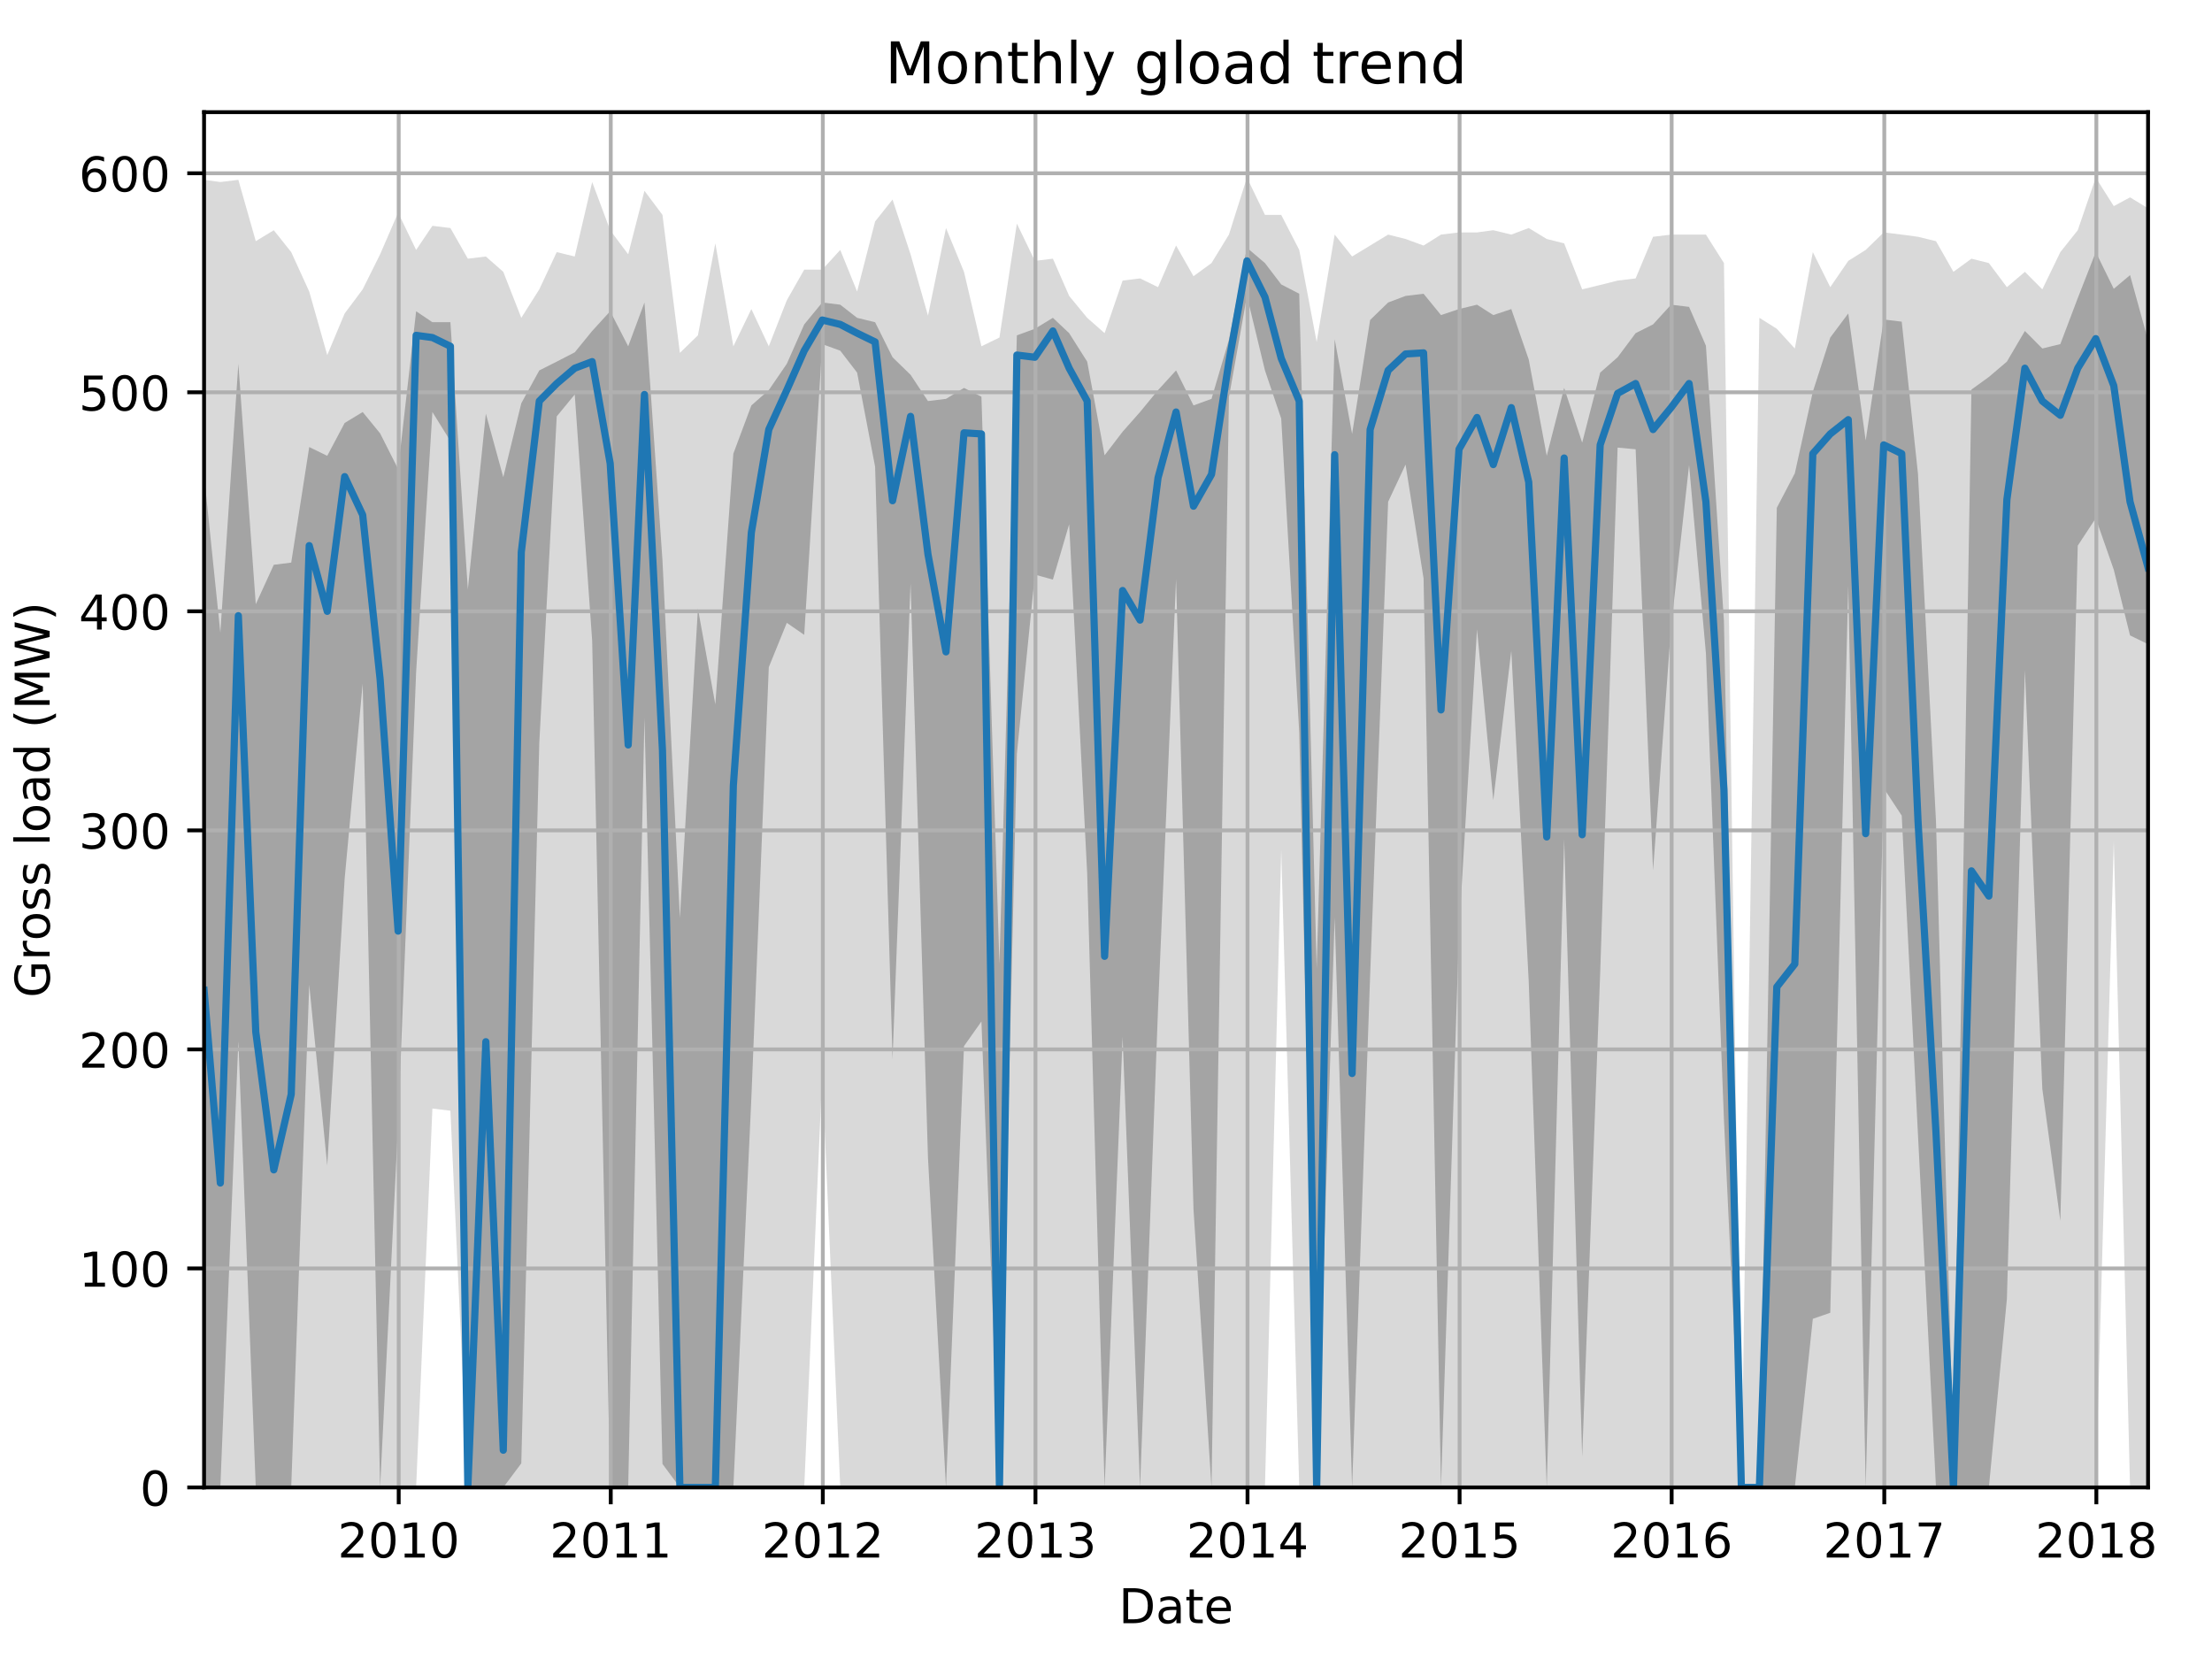 <?xml version="1.0" encoding="utf-8" standalone="no"?>
<!DOCTYPE svg PUBLIC "-//W3C//DTD SVG 1.1//EN"
  "http://www.w3.org/Graphics/SVG/1.1/DTD/svg11.dtd">
<!-- Created with matplotlib (http://matplotlib.org/) -->
<svg height="345.6pt" version="1.1" viewBox="0 0 460.8 345.6" width="460.8pt" xmlns="http://www.w3.org/2000/svg" xmlns:xlink="http://www.w3.org/1999/xlink">
 <defs>
  <style type="text/css">
*{stroke-linecap:butt;stroke-linejoin:round;}
  </style>
 </defs>
 <g id="figure_1">
  <g id="patch_1">
   <path d="M 0 345.6 
L 460.8 345.6 
L 460.8 0 
L 0 0 
z
" style="fill:none;"/>
  </g>
  <g id="axes_1">
   <g id="patch_2">
    <path d="M 42.511 309.863 
L 447.48 309.863 
L 447.48 23.365 
L 42.511 23.365 
z
" style="fill:none;"/>
   </g>
   <g id="PolyCollection_1">
    <path clip-path="url(#pd4bd663522)" d="M 42.511 37.464 
L 42.511 309.863 
L 45.9 309.863 
L 49.652 309.863 
L 53.283 309.863 
L 57.035 309.863 
L 60.666 309.863 
L 64.418 309.863 
L 68.17 309.863 
L 71.801 309.863 
L 75.553 309.863 
L 79.184 309.863 
L 82.936 309.863 
L 86.687 309.863 
L 90.076 230.927 
L 93.828 231.383 
L 97.459 309.863 
L 101.211 309.863 
L 104.842 309.863 
L 108.594 309.863 
L 112.346 309.863 
L 115.977 309.863 
L 119.729 309.863 
L 123.36 309.863 
L 127.112 309.863 
L 130.864 309.863 
L 134.253 309.863 
L 138.004 309.863 
L 141.635 309.863 
L 145.387 309.863 
L 149.018 309.863 
L 152.77 309.863 
L 156.522 309.863 
L 160.153 309.863 
L 163.905 309.863 
L 167.536 309.863 
L 171.288 223.627 
L 175.04 309.863 
L 178.55 309.863 
L 182.302 309.863 
L 185.933 309.863 
L 189.685 309.863 
L 193.316 309.863 
L 197.067 309.863 
L 200.819 309.863 
L 204.45 309.863 
L 208.202 309.863 
L 211.833 309.863 
L 215.585 309.863 
L 219.337 309.863 
L 222.726 309.863 
L 226.478 309.863 
L 230.109 309.863 
L 233.861 309.863 
L 237.492 309.863 
L 241.244 309.863 
L 244.996 309.863 
L 248.627 309.863 
L 252.378 309.863 
L 256.009 309.863 
L 259.761 309.863 
L 263.513 309.863 
L 266.902 177.086 
L 270.654 309.863 
L 274.285 309.863 
L 278.037 309.863 
L 281.668 309.863 
L 285.42 309.863 
L 289.172 309.863 
L 292.803 309.863 
L 296.555 309.863 
L 300.186 309.863 
L 303.938 309.863 
L 307.69 309.863 
L 311.078 309.863 
L 314.83 309.863 
L 318.461 309.863 
L 322.213 309.863 
L 325.844 309.863 
L 329.596 309.863 
L 333.348 309.863 
L 336.979 309.863 
L 340.731 309.863 
L 344.362 309.863 
L 348.114 309.863 
L 351.866 309.863 
L 355.376 309.863 
L 359.128 309.863 
L 362.759 309.863 
L 366.51 309.863 
L 370.141 309.863 
L 373.893 309.863 
L 377.645 309.863 
L 381.276 309.863 
L 385.028 309.863 
L 388.659 309.863 
L 392.411 309.863 
L 396.163 309.863 
L 399.552 309.863 
L 403.304 309.863 
L 406.935 309.863 
L 410.687 309.863 
L 414.318 309.863 
L 418.07 309.863 
L 421.821 309.863 
L 425.452 309.863 
L 429.204 309.863 
L 432.835 309.863 
L 436.587 309.863 
L 440.339 175.261 
L 443.728 309.863 
L 447.48 309.863 
L 447.48 43.396 
L 447.48 43.396 
L 443.728 41.114 
L 440.339 42.939 
L 436.587 37.008 
L 432.835 47.959 
L 429.204 52.521 
L 425.452 60.278 
L 421.821 56.628 
L 418.07 59.822 
L 414.318 54.803 
L 410.687 53.89 
L 406.935 56.628 
L 403.304 50.24 
L 399.552 49.327 
L 396.163 48.871 
L 392.411 48.415 
L 388.659 52.065 
L 385.028 54.346 
L 381.276 59.822 
L 377.645 52.521 
L 373.893 72.598 
L 370.141 68.491 
L 366.51 66.21 
L 362.759 309.863 
L 359.128 54.803 
L 355.376 48.871 
L 351.866 48.871 
L 348.114 48.871 
L 344.362 49.327 
L 340.731 57.997 
L 336.979 58.453 
L 333.348 59.366 
L 329.596 60.278 
L 325.844 50.696 
L 322.213 49.784 
L 318.461 47.502 
L 314.83 48.871 
L 311.078 47.959 
L 307.69 48.415 
L 303.938 48.415 
L 300.186 48.871 
L 296.555 51.153 
L 292.803 49.784 
L 289.172 48.871 
L 285.42 51.153 
L 281.668 53.434 
L 278.037 48.871 
L 274.285 71.229 
L 270.654 52.065 
L 266.902 44.765 
L 263.513 44.765 
L 259.761 37.008 
L 256.009 48.871 
L 252.378 54.803 
L 248.627 57.54 
L 244.996 51.153 
L 241.244 59.822 
L 237.492 57.997 
L 233.861 58.453 
L 230.109 69.404 
L 226.478 66.21 
L 222.726 61.647 
L 219.337 53.89 
L 215.585 54.346 
L 211.833 46.59 
L 208.202 70.316 
L 204.45 72.141 
L 200.819 56.628 
L 197.067 47.502 
L 193.316 65.753 
L 189.685 52.978 
L 185.933 41.571 
L 182.302 46.133 
L 178.55 60.734 
L 175.04 52.065 
L 171.288 56.172 
L 167.536 56.172 
L 163.905 62.56 
L 160.153 72.141 
L 156.522 64.385 
L 152.77 72.141 
L 149.018 50.696 
L 145.387 69.86 
L 141.635 73.51 
L 138.004 44.765 
L 134.253 39.746 
L 130.864 52.978 
L 127.112 47.959 
L 123.36 37.92 
L 119.729 53.434 
L 115.977 52.521 
L 112.346 60.278 
L 108.594 66.21 
L 104.842 56.628 
L 101.211 53.434 
L 97.459 53.89 
L 93.828 47.502 
L 90.076 47.046 
L 86.687 52.065 
L 82.936 44.308 
L 79.184 52.978 
L 75.553 60.278 
L 71.801 65.297 
L 68.17 73.967 
L 64.418 60.734 
L 60.666 52.521 
L 57.035 47.959 
L 53.283 50.24 
L 49.652 37.464 
L 45.9 37.92 
L 42.511 37.464 
z
" style="fill:#808080;fill-opacity:0.3;"/>
   </g>
   <g id="PolyCollection_2">
    <path clip-path="url(#pd4bd663522)" d="M 42.511 98.948 
L 42.511 309.863 
L 45.9 309.863 
L 49.652 216.896 
L 53.283 309.863 
L 57.035 309.863 
L 60.666 309.863 
L 64.418 205.147 
L 68.17 242.79 
L 71.801 183.018 
L 75.553 142.409 
L 79.184 309.863 
L 82.936 234.121 
L 86.687 140.013 
L 90.076 85.83 
L 93.828 91.876 
L 97.459 309.863 
L 101.211 309.863 
L 104.842 309.863 
L 108.594 304.844 
L 112.346 154.728 
L 115.977 86.742 
L 119.729 82.18 
L 123.36 133.511 
L 127.112 309.863 
L 130.864 309.863 
L 134.253 149.481 
L 138.004 304.958 
L 141.635 309.863 
L 145.387 309.863 
L 149.018 309.863 
L 152.77 309.863 
L 156.522 228.76 
L 160.153 138.986 
L 163.905 129.747 
L 167.536 132.256 
L 171.288 71.685 
L 175.04 73.054 
L 178.55 77.617 
L 182.302 97.237 
L 185.933 220.661 
L 189.685 121.534 
L 193.316 241.193 
L 197.067 309.863 
L 200.819 217.923 
L 204.45 212.79 
L 208.202 309.863 
L 211.833 157.01 
L 215.585 119.709 
L 219.337 120.735 
L 222.726 109.214 
L 226.478 181.877 
L 230.109 309.863 
L 233.861 215.984 
L 237.492 309.863 
L 241.244 210.052 
L 244.996 120.621 
L 248.627 251.916 
L 252.378 309.863 
L 256.009 82.75 
L 259.761 61.647 
L 263.513 77.161 
L 266.902 87.199 
L 270.654 152.561 
L 274.285 309.863 
L 278.037 191.117 
L 281.668 309.863 
L 285.42 203.322 
L 289.172 104.537 
L 292.803 96.781 
L 296.555 120.507 
L 300.186 309.863 
L 303.938 193.968 
L 307.69 131.116 
L 311.078 166.706 
L 314.83 135.564 
L 318.461 204.463 
L 322.213 309.863 
L 325.844 174.805 
L 329.596 303.476 
L 333.348 202.638 
L 336.979 93.244 
L 340.731 93.587 
L 344.362 181.307 
L 348.114 130.659 
L 351.866 96.895 
L 355.376 136.135 
L 359.128 233.208 
L 362.759 309.863 
L 366.51 309.863 
L 370.141 309.863 
L 373.893 309.863 
L 377.645 274.73 
L 381.276 273.475 
L 385.028 121.99 
L 388.659 309.863 
L 392.411 164.196 
L 396.163 169.899 
L 399.552 236.402 
L 403.304 309.863 
L 406.935 309.863 
L 410.687 309.863 
L 414.318 309.863 
L 418.07 270.623 
L 421.821 139.557 
L 425.452 226.82 
L 429.204 254.311 
L 432.835 113.663 
L 436.587 107.959 
L 440.339 118.682 
L 443.728 132.37 
L 447.48 134.196 
L 447.48 70.887 
L 447.48 70.887 
L 443.728 57.312 
L 440.339 60.164 
L 436.587 52.521 
L 432.835 62.103 
L 429.204 71.685 
L 425.452 72.598 
L 421.821 68.947 
L 418.07 75.335 
L 414.318 78.529 
L 410.687 81.153 
L 406.935 302.677 
L 403.304 171.154 
L 399.552 98.72 
L 396.163 67.008 
L 392.411 66.552 
L 388.659 91.761 
L 385.028 65.297 
L 381.276 70.316 
L 377.645 81.609 
L 373.893 98.606 
L 370.141 105.792 
L 366.51 309.863 
L 362.759 309.863 
L 359.128 129.405 
L 355.376 72.027 
L 351.866 63.928 
L 348.114 63.472 
L 344.362 67.579 
L 340.731 69.404 
L 336.979 74.423 
L 333.348 77.617 
L 329.596 92.218 
L 325.844 80.811 
L 322.213 94.955 
L 318.461 74.879 
L 314.83 64.385 
L 311.078 65.639 
L 307.69 63.472 
L 303.938 64.385 
L 300.186 65.639 
L 296.555 61.191 
L 292.803 61.647 
L 289.172 63.016 
L 285.42 66.666 
L 281.668 90.393 
L 278.037 70.659 
L 274.285 201.725 
L 270.654 61.191 
L 266.902 59.252 
L 263.513 54.803 
L 259.761 51.609 
L 256.009 70.773 
L 252.378 83.092 
L 248.627 84.461 
L 244.996 77.161 
L 241.244 81.267 
L 237.492 85.83 
L 233.861 89.936 
L 230.109 94.841 
L 226.478 75.335 
L 222.726 69.404 
L 219.337 66.21 
L 215.585 68.491 
L 211.833 69.86 
L 208.202 200.812 
L 204.45 82.636 
L 200.819 80.811 
L 197.067 83.092 
L 193.316 83.548 
L 189.685 78.073 
L 185.933 74.423 
L 182.302 67.122 
L 178.55 66.21 
L 175.04 63.472 
L 171.288 63.016 
L 167.536 67.579 
L 163.905 75.792 
L 160.153 81.267 
L 156.522 84.461 
L 152.77 94.499 
L 149.018 146.743 
L 145.387 126.781 
L 141.635 191.231 
L 138.004 116.743 
L 134.253 63.016 
L 130.864 72.141 
L 127.112 64.841 
L 123.36 68.947 
L 119.729 73.396 
L 115.977 75.335 
L 112.346 77.161 
L 108.594 84.005 
L 104.842 99.404 
L 101.211 86.172 
L 97.459 122.789 
L 93.828 67.122 
L 90.076 67.122 
L 86.687 64.841 
L 82.936 97.693 
L 79.184 90.279 
L 75.553 85.83 
L 71.801 88.111 
L 68.17 94.955 
L 64.418 93.13 
L 60.666 117.199 
L 57.035 117.655 
L 53.283 125.868 
L 49.652 75.792 
L 45.9 131.8 
L 42.511 98.948 
z
" style="fill:#808080;fill-opacity:0.6;"/>
   </g>
   <g id="matplotlib.axis_1">
    <g id="xtick_1">
     <g id="line2d_1">
      <path clip-path="url(#pd4bd663522)" d="M 83.057 309.863 
L 83.057 23.365 
" style="fill:none;stroke:#b0b0b0;stroke-linecap:square;stroke-width:0.8;"/>
     </g>
     <g id="line2d_2">
      <defs>
       <path d="M 0 0 
L 0 3.5 
" id="m39d0a07f0a" style="stroke:#000000;stroke-width:0.8;"/>
      </defs>
      <g>
       <use style="stroke:#000000;stroke-width:0.8;" x="83.057" xlink:href="#m39d0a07f0a" y="309.863"/>
      </g>
     </g>
     <g id="text_1">
      <!-- 2010 -->
      <defs>
       <path d="M 19.188 8.297 
L 53.609 8.297 
L 53.609 0 
L 7.328 0 
L 7.328 8.297 
Q 12.938 14.109 22.625 23.891 
Q 32.328 33.688 34.812 36.531 
Q 39.547 41.844 41.422 45.531 
Q 43.312 49.219 43.312 52.781 
Q 43.312 58.594 39.234 62.25 
Q 35.156 65.922 28.609 65.922 
Q 23.969 65.922 18.812 64.312 
Q 13.672 62.703 7.812 59.422 
L 7.812 69.391 
Q 13.766 71.781 18.938 73 
Q 24.125 74.219 28.422 74.219 
Q 39.75 74.219 46.484 68.547 
Q 53.219 62.891 53.219 53.422 
Q 53.219 48.922 51.531 44.891 
Q 49.859 40.875 45.406 35.406 
Q 44.188 33.984 37.641 27.219 
Q 31.109 20.453 19.188 8.297 
z
" id="DejaVuSans-32"/>
       <path d="M 31.781 66.406 
Q 24.172 66.406 20.328 58.906 
Q 16.5 51.422 16.5 36.375 
Q 16.5 21.391 20.328 13.891 
Q 24.172 6.391 31.781 6.391 
Q 39.453 6.391 43.281 13.891 
Q 47.125 21.391 47.125 36.375 
Q 47.125 51.422 43.281 58.906 
Q 39.453 66.406 31.781 66.406 
z
M 31.781 74.219 
Q 44.047 74.219 50.516 64.516 
Q 56.984 54.828 56.984 36.375 
Q 56.984 17.969 50.516 8.266 
Q 44.047 -1.422 31.781 -1.422 
Q 19.531 -1.422 13.062 8.266 
Q 6.594 17.969 6.594 36.375 
Q 6.594 54.828 13.062 64.516 
Q 19.531 74.219 31.781 74.219 
z
" id="DejaVuSans-30"/>
       <path d="M 12.406 8.297 
L 28.516 8.297 
L 28.516 63.922 
L 10.984 60.406 
L 10.984 69.391 
L 28.422 72.906 
L 38.281 72.906 
L 38.281 8.297 
L 54.391 8.297 
L 54.391 0 
L 12.406 0 
z
" id="DejaVuSans-31"/>
      </defs>
      <g transform="translate(70.332 324.462)scale(0.1 -0.1)">
       <use xlink:href="#DejaVuSans-32"/>
       <use x="63.623" xlink:href="#DejaVuSans-30"/>
       <use x="127.246" xlink:href="#DejaVuSans-31"/>
       <use x="190.869" xlink:href="#DejaVuSans-30"/>
      </g>
     </g>
    </g>
    <g id="xtick_2">
     <g id="line2d_3">
      <path clip-path="url(#pd4bd663522)" d="M 127.233 309.863 
L 127.233 23.365 
" style="fill:none;stroke:#b0b0b0;stroke-linecap:square;stroke-width:0.8;"/>
     </g>
     <g id="line2d_4">
      <g>
       <use style="stroke:#000000;stroke-width:0.8;" x="127.233" xlink:href="#m39d0a07f0a" y="309.863"/>
      </g>
     </g>
     <g id="text_2">
      <!-- 2011 -->
      <g transform="translate(114.508 324.462)scale(0.1 -0.1)">
       <use xlink:href="#DejaVuSans-32"/>
       <use x="63.623" xlink:href="#DejaVuSans-30"/>
       <use x="127.246" xlink:href="#DejaVuSans-31"/>
       <use x="190.869" xlink:href="#DejaVuSans-31"/>
      </g>
     </g>
    </g>
    <g id="xtick_3">
     <g id="line2d_5">
      <path clip-path="url(#pd4bd663522)" d="M 171.409 309.863 
L 171.409 23.365 
" style="fill:none;stroke:#b0b0b0;stroke-linecap:square;stroke-width:0.8;"/>
     </g>
     <g id="line2d_6">
      <g>
       <use style="stroke:#000000;stroke-width:0.8;" x="171.409" xlink:href="#m39d0a07f0a" y="309.863"/>
      </g>
     </g>
     <g id="text_3">
      <!-- 2012 -->
      <g transform="translate(158.684 324.462)scale(0.1 -0.1)">
       <use xlink:href="#DejaVuSans-32"/>
       <use x="63.623" xlink:href="#DejaVuSans-30"/>
       <use x="127.246" xlink:href="#DejaVuSans-31"/>
       <use x="190.869" xlink:href="#DejaVuSans-32"/>
      </g>
     </g>
    </g>
    <g id="xtick_4">
     <g id="line2d_7">
      <path clip-path="url(#pd4bd663522)" d="M 215.706 309.863 
L 215.706 23.365 
" style="fill:none;stroke:#b0b0b0;stroke-linecap:square;stroke-width:0.8;"/>
     </g>
     <g id="line2d_8">
      <g>
       <use style="stroke:#000000;stroke-width:0.8;" x="215.706" xlink:href="#m39d0a07f0a" y="309.863"/>
      </g>
     </g>
     <g id="text_4">
      <!-- 2013 -->
      <defs>
       <path d="M 40.578 39.312 
Q 47.656 37.797 51.625 33 
Q 55.609 28.219 55.609 21.188 
Q 55.609 10.406 48.188 4.484 
Q 40.766 -1.422 27.094 -1.422 
Q 22.516 -1.422 17.656 -0.516 
Q 12.797 0.391 7.625 2.203 
L 7.625 11.719 
Q 11.719 9.328 16.594 8.109 
Q 21.484 6.891 26.812 6.891 
Q 36.078 6.891 40.938 10.547 
Q 45.797 14.203 45.797 21.188 
Q 45.797 27.641 41.281 31.266 
Q 36.766 34.906 28.719 34.906 
L 20.219 34.906 
L 20.219 43.016 
L 29.109 43.016 
Q 36.375 43.016 40.234 45.922 
Q 44.094 48.828 44.094 54.297 
Q 44.094 59.906 40.109 62.906 
Q 36.141 65.922 28.719 65.922 
Q 24.656 65.922 20.016 65.031 
Q 15.375 64.156 9.812 62.312 
L 9.812 71.094 
Q 15.438 72.656 20.344 73.438 
Q 25.25 74.219 29.594 74.219 
Q 40.828 74.219 47.359 69.109 
Q 53.906 64.016 53.906 55.328 
Q 53.906 49.266 50.438 45.094 
Q 46.969 40.922 40.578 39.312 
z
" id="DejaVuSans-33"/>
      </defs>
      <g transform="translate(202.981 324.462)scale(0.1 -0.1)">
       <use xlink:href="#DejaVuSans-32"/>
       <use x="63.623" xlink:href="#DejaVuSans-30"/>
       <use x="127.246" xlink:href="#DejaVuSans-31"/>
       <use x="190.869" xlink:href="#DejaVuSans-33"/>
      </g>
     </g>
    </g>
    <g id="xtick_5">
     <g id="line2d_9">
      <path clip-path="url(#pd4bd663522)" d="M 259.882 309.863 
L 259.882 23.365 
" style="fill:none;stroke:#b0b0b0;stroke-linecap:square;stroke-width:0.8;"/>
     </g>
     <g id="line2d_10">
      <g>
       <use style="stroke:#000000;stroke-width:0.8;" x="259.882" xlink:href="#m39d0a07f0a" y="309.863"/>
      </g>
     </g>
     <g id="text_5">
      <!-- 2014 -->
      <defs>
       <path d="M 37.797 64.312 
L 12.891 25.391 
L 37.797 25.391 
z
M 35.203 72.906 
L 47.609 72.906 
L 47.609 25.391 
L 58.016 25.391 
L 58.016 17.188 
L 47.609 17.188 
L 47.609 0 
L 37.797 0 
L 37.797 17.188 
L 4.891 17.188 
L 4.891 26.703 
z
" id="DejaVuSans-34"/>
      </defs>
      <g transform="translate(247.157 324.462)scale(0.1 -0.1)">
       <use xlink:href="#DejaVuSans-32"/>
       <use x="63.623" xlink:href="#DejaVuSans-30"/>
       <use x="127.246" xlink:href="#DejaVuSans-31"/>
       <use x="190.869" xlink:href="#DejaVuSans-34"/>
      </g>
     </g>
    </g>
    <g id="xtick_6">
     <g id="line2d_11">
      <path clip-path="url(#pd4bd663522)" d="M 304.059 309.863 
L 304.059 23.365 
" style="fill:none;stroke:#b0b0b0;stroke-linecap:square;stroke-width:0.8;"/>
     </g>
     <g id="line2d_12">
      <g>
       <use style="stroke:#000000;stroke-width:0.8;" x="304.059" xlink:href="#m39d0a07f0a" y="309.863"/>
      </g>
     </g>
     <g id="text_6">
      <!-- 2015 -->
      <defs>
       <path d="M 10.797 72.906 
L 49.516 72.906 
L 49.516 64.594 
L 19.828 64.594 
L 19.828 46.734 
Q 21.969 47.469 24.109 47.828 
Q 26.266 48.188 28.422 48.188 
Q 40.625 48.188 47.75 41.5 
Q 54.891 34.812 54.891 23.391 
Q 54.891 11.625 47.562 5.094 
Q 40.234 -1.422 26.906 -1.422 
Q 22.312 -1.422 17.547 -0.641 
Q 12.797 0.141 7.719 1.703 
L 7.719 11.625 
Q 12.109 9.234 16.797 8.062 
Q 21.484 6.891 26.703 6.891 
Q 35.156 6.891 40.078 11.328 
Q 45.016 15.766 45.016 23.391 
Q 45.016 31 40.078 35.438 
Q 35.156 39.891 26.703 39.891 
Q 22.75 39.891 18.812 39.016 
Q 14.891 38.141 10.797 36.281 
z
" id="DejaVuSans-35"/>
      </defs>
      <g transform="translate(291.334 324.462)scale(0.1 -0.1)">
       <use xlink:href="#DejaVuSans-32"/>
       <use x="63.623" xlink:href="#DejaVuSans-30"/>
       <use x="127.246" xlink:href="#DejaVuSans-31"/>
       <use x="190.869" xlink:href="#DejaVuSans-35"/>
      </g>
     </g>
    </g>
    <g id="xtick_7">
     <g id="line2d_13">
      <path clip-path="url(#pd4bd663522)" d="M 348.235 309.863 
L 348.235 23.365 
" style="fill:none;stroke:#b0b0b0;stroke-linecap:square;stroke-width:0.8;"/>
     </g>
     <g id="line2d_14">
      <g>
       <use style="stroke:#000000;stroke-width:0.8;" x="348.235" xlink:href="#m39d0a07f0a" y="309.863"/>
      </g>
     </g>
     <g id="text_7">
      <!-- 2016 -->
      <defs>
       <path d="M 33.016 40.375 
Q 26.375 40.375 22.484 35.828 
Q 18.609 31.297 18.609 23.391 
Q 18.609 15.531 22.484 10.953 
Q 26.375 6.391 33.016 6.391 
Q 39.656 6.391 43.531 10.953 
Q 47.406 15.531 47.406 23.391 
Q 47.406 31.297 43.531 35.828 
Q 39.656 40.375 33.016 40.375 
z
M 52.594 71.297 
L 52.594 62.312 
Q 48.875 64.062 45.094 64.984 
Q 41.312 65.922 37.594 65.922 
Q 27.828 65.922 22.672 59.328 
Q 17.531 52.734 16.797 39.406 
Q 19.672 43.656 24.016 45.922 
Q 28.375 48.188 33.594 48.188 
Q 44.578 48.188 50.953 41.516 
Q 57.328 34.859 57.328 23.391 
Q 57.328 12.156 50.688 5.359 
Q 44.047 -1.422 33.016 -1.422 
Q 20.359 -1.422 13.672 8.266 
Q 6.984 17.969 6.984 36.375 
Q 6.984 53.656 15.188 63.938 
Q 23.391 74.219 37.203 74.219 
Q 40.922 74.219 44.703 73.484 
Q 48.484 72.75 52.594 71.297 
z
" id="DejaVuSans-36"/>
      </defs>
      <g transform="translate(335.51 324.462)scale(0.1 -0.1)">
       <use xlink:href="#DejaVuSans-32"/>
       <use x="63.623" xlink:href="#DejaVuSans-30"/>
       <use x="127.246" xlink:href="#DejaVuSans-31"/>
       <use x="190.869" xlink:href="#DejaVuSans-36"/>
      </g>
     </g>
    </g>
    <g id="xtick_8">
     <g id="line2d_15">
      <path clip-path="url(#pd4bd663522)" d="M 392.532 309.863 
L 392.532 23.365 
" style="fill:none;stroke:#b0b0b0;stroke-linecap:square;stroke-width:0.8;"/>
     </g>
     <g id="line2d_16">
      <g>
       <use style="stroke:#000000;stroke-width:0.8;" x="392.532" xlink:href="#m39d0a07f0a" y="309.863"/>
      </g>
     </g>
     <g id="text_8">
      <!-- 2017 -->
      <defs>
       <path d="M 8.203 72.906 
L 55.078 72.906 
L 55.078 68.703 
L 28.609 0 
L 18.312 0 
L 43.219 64.594 
L 8.203 64.594 
z
" id="DejaVuSans-37"/>
      </defs>
      <g transform="translate(379.807 324.462)scale(0.1 -0.1)">
       <use xlink:href="#DejaVuSans-32"/>
       <use x="63.623" xlink:href="#DejaVuSans-30"/>
       <use x="127.246" xlink:href="#DejaVuSans-31"/>
       <use x="190.869" xlink:href="#DejaVuSans-37"/>
      </g>
     </g>
    </g>
    <g id="xtick_9">
     <g id="line2d_17">
      <path clip-path="url(#pd4bd663522)" d="M 436.708 309.863 
L 436.708 23.365 
" style="fill:none;stroke:#b0b0b0;stroke-linecap:square;stroke-width:0.8;"/>
     </g>
     <g id="line2d_18">
      <g>
       <use style="stroke:#000000;stroke-width:0.8;" x="436.708" xlink:href="#m39d0a07f0a" y="309.863"/>
      </g>
     </g>
     <g id="text_9">
      <!-- 2018 -->
      <defs>
       <path d="M 31.781 34.625 
Q 24.75 34.625 20.719 30.859 
Q 16.703 27.094 16.703 20.516 
Q 16.703 13.922 20.719 10.156 
Q 24.75 6.391 31.781 6.391 
Q 38.812 6.391 42.859 10.172 
Q 46.922 13.969 46.922 20.516 
Q 46.922 27.094 42.891 30.859 
Q 38.875 34.625 31.781 34.625 
z
M 21.922 38.812 
Q 15.578 40.375 12.031 44.719 
Q 8.5 49.078 8.5 55.328 
Q 8.5 64.062 14.719 69.141 
Q 20.953 74.219 31.781 74.219 
Q 42.672 74.219 48.875 69.141 
Q 55.078 64.062 55.078 55.328 
Q 55.078 49.078 51.531 44.719 
Q 48 40.375 41.703 38.812 
Q 48.828 37.156 52.797 32.312 
Q 56.781 27.484 56.781 20.516 
Q 56.781 9.906 50.312 4.234 
Q 43.844 -1.422 31.781 -1.422 
Q 19.734 -1.422 13.25 4.234 
Q 6.781 9.906 6.781 20.516 
Q 6.781 27.484 10.781 32.312 
Q 14.797 37.156 21.922 38.812 
z
M 18.312 54.391 
Q 18.312 48.734 21.844 45.562 
Q 25.391 42.391 31.781 42.391 
Q 38.141 42.391 41.719 45.562 
Q 45.312 48.734 45.312 54.391 
Q 45.312 60.062 41.719 63.234 
Q 38.141 66.406 31.781 66.406 
Q 25.391 66.406 21.844 63.234 
Q 18.312 60.062 18.312 54.391 
z
" id="DejaVuSans-38"/>
      </defs>
      <g transform="translate(423.983 324.462)scale(0.1 -0.1)">
       <use xlink:href="#DejaVuSans-32"/>
       <use x="63.623" xlink:href="#DejaVuSans-30"/>
       <use x="127.246" xlink:href="#DejaVuSans-31"/>
       <use x="190.869" xlink:href="#DejaVuSans-38"/>
      </g>
     </g>
    </g>
    <g id="text_10">
     <!-- Date -->
     <defs>
      <path d="M 19.672 64.797 
L 19.672 8.109 
L 31.594 8.109 
Q 46.688 8.109 53.688 14.938 
Q 60.688 21.781 60.688 36.531 
Q 60.688 51.172 53.688 57.984 
Q 46.688 64.797 31.594 64.797 
z
M 9.812 72.906 
L 30.078 72.906 
Q 51.266 72.906 61.172 64.094 
Q 71.094 55.281 71.094 36.531 
Q 71.094 17.672 61.125 8.828 
Q 51.172 0 30.078 0 
L 9.812 0 
z
" id="DejaVuSans-44"/>
      <path d="M 34.281 27.484 
Q 23.391 27.484 19.188 25 
Q 14.984 22.516 14.984 16.5 
Q 14.984 11.719 18.141 8.906 
Q 21.297 6.109 26.703 6.109 
Q 34.188 6.109 38.703 11.406 
Q 43.219 16.703 43.219 25.484 
L 43.219 27.484 
z
M 52.203 31.203 
L 52.203 0 
L 43.219 0 
L 43.219 8.297 
Q 40.141 3.328 35.547 0.953 
Q 30.953 -1.422 24.312 -1.422 
Q 15.922 -1.422 10.953 3.297 
Q 6 8.016 6 15.922 
Q 6 25.141 12.172 29.828 
Q 18.359 34.516 30.609 34.516 
L 43.219 34.516 
L 43.219 35.406 
Q 43.219 41.609 39.141 45 
Q 35.062 48.391 27.688 48.391 
Q 23 48.391 18.547 47.266 
Q 14.109 46.141 10.016 43.891 
L 10.016 52.203 
Q 14.938 54.109 19.578 55.047 
Q 24.219 56 28.609 56 
Q 40.484 56 46.344 49.844 
Q 52.203 43.703 52.203 31.203 
z
" id="DejaVuSans-61"/>
      <path d="M 18.312 70.219 
L 18.312 54.688 
L 36.812 54.688 
L 36.812 47.703 
L 18.312 47.703 
L 18.312 18.016 
Q 18.312 11.328 20.141 9.422 
Q 21.969 7.516 27.594 7.516 
L 36.812 7.516 
L 36.812 0 
L 27.594 0 
Q 17.188 0 13.234 3.875 
Q 9.281 7.766 9.281 18.016 
L 9.281 47.703 
L 2.688 47.703 
L 2.688 54.688 
L 9.281 54.688 
L 9.281 70.219 
z
" id="DejaVuSans-74"/>
      <path d="M 56.203 29.594 
L 56.203 25.203 
L 14.891 25.203 
Q 15.484 15.922 20.484 11.062 
Q 25.484 6.203 34.422 6.203 
Q 39.594 6.203 44.453 7.469 
Q 49.312 8.734 54.109 11.281 
L 54.109 2.781 
Q 49.266 0.734 44.188 -0.344 
Q 39.109 -1.422 33.891 -1.422 
Q 20.797 -1.422 13.156 6.188 
Q 5.516 13.812 5.516 26.812 
Q 5.516 40.234 12.766 48.109 
Q 20.016 56 32.328 56 
Q 43.359 56 49.781 48.891 
Q 56.203 41.797 56.203 29.594 
z
M 47.219 32.234 
Q 47.125 39.594 43.094 43.984 
Q 39.062 48.391 32.422 48.391 
Q 24.906 48.391 20.391 44.141 
Q 15.875 39.891 15.188 32.172 
z
" id="DejaVuSans-65"/>
     </defs>
     <g transform="translate(233.045 338.14)scale(0.1 -0.1)">
      <use xlink:href="#DejaVuSans-44"/>
      <use x="77.002" xlink:href="#DejaVuSans-61"/>
      <use x="138.281" xlink:href="#DejaVuSans-74"/>
      <use x="177.49" xlink:href="#DejaVuSans-65"/>
     </g>
    </g>
   </g>
   <g id="matplotlib.axis_2">
    <g id="ytick_1">
     <g id="line2d_19">
      <path clip-path="url(#pd4bd663522)" d="M 42.511 309.863 
L 447.48 309.863 
" style="fill:none;stroke:#b0b0b0;stroke-linecap:square;stroke-width:0.8;"/>
     </g>
     <g id="line2d_20">
      <defs>
       <path d="M 0 0 
L -3.5 0 
" id="m941fda9541" style="stroke:#000000;stroke-width:0.8;"/>
      </defs>
      <g>
       <use style="stroke:#000000;stroke-width:0.8;" x="42.511" xlink:href="#m941fda9541" y="309.863"/>
      </g>
     </g>
     <g id="text_11">
      <!-- 0 -->
      <g transform="translate(29.149 313.663)scale(0.1 -0.1)">
       <use xlink:href="#DejaVuSans-30"/>
      </g>
     </g>
    </g>
    <g id="ytick_2">
     <g id="line2d_21">
      <path clip-path="url(#pd4bd663522)" d="M 42.511 264.235 
L 447.48 264.235 
" style="fill:none;stroke:#b0b0b0;stroke-linecap:square;stroke-width:0.8;"/>
     </g>
     <g id="line2d_22">
      <g>
       <use style="stroke:#000000;stroke-width:0.8;" x="42.511" xlink:href="#m941fda9541" y="264.235"/>
      </g>
     </g>
     <g id="text_12">
      <!-- 100 -->
      <g transform="translate(16.424 268.035)scale(0.1 -0.1)">
       <use xlink:href="#DejaVuSans-31"/>
       <use x="63.623" xlink:href="#DejaVuSans-30"/>
       <use x="127.246" xlink:href="#DejaVuSans-30"/>
      </g>
     </g>
    </g>
    <g id="ytick_3">
     <g id="line2d_23">
      <path clip-path="url(#pd4bd663522)" d="M 42.511 218.607 
L 447.48 218.607 
" style="fill:none;stroke:#b0b0b0;stroke-linecap:square;stroke-width:0.8;"/>
     </g>
     <g id="line2d_24">
      <g>
       <use style="stroke:#000000;stroke-width:0.8;" x="42.511" xlink:href="#m941fda9541" y="218.607"/>
      </g>
     </g>
     <g id="text_13">
      <!-- 200 -->
      <g transform="translate(16.424 222.407)scale(0.1 -0.1)">
       <use xlink:href="#DejaVuSans-32"/>
       <use x="63.623" xlink:href="#DejaVuSans-30"/>
       <use x="127.246" xlink:href="#DejaVuSans-30"/>
      </g>
     </g>
    </g>
    <g id="ytick_4">
     <g id="line2d_25">
      <path clip-path="url(#pd4bd663522)" d="M 42.511 172.979 
L 447.48 172.979 
" style="fill:none;stroke:#b0b0b0;stroke-linecap:square;stroke-width:0.8;"/>
     </g>
     <g id="line2d_26">
      <g>
       <use style="stroke:#000000;stroke-width:0.8;" x="42.511" xlink:href="#m941fda9541" y="172.979"/>
      </g>
     </g>
     <g id="text_14">
      <!-- 300 -->
      <g transform="translate(16.424 176.779)scale(0.1 -0.1)">
       <use xlink:href="#DejaVuSans-33"/>
       <use x="63.623" xlink:href="#DejaVuSans-30"/>
       <use x="127.246" xlink:href="#DejaVuSans-30"/>
      </g>
     </g>
    </g>
    <g id="ytick_5">
     <g id="line2d_27">
      <path clip-path="url(#pd4bd663522)" d="M 42.511 127.351 
L 447.48 127.351 
" style="fill:none;stroke:#b0b0b0;stroke-linecap:square;stroke-width:0.8;"/>
     </g>
     <g id="line2d_28">
      <g>
       <use style="stroke:#000000;stroke-width:0.8;" x="42.511" xlink:href="#m941fda9541" y="127.351"/>
      </g>
     </g>
     <g id="text_15">
      <!-- 400 -->
      <g transform="translate(16.424 131.151)scale(0.1 -0.1)">
       <use xlink:href="#DejaVuSans-34"/>
       <use x="63.623" xlink:href="#DejaVuSans-30"/>
       <use x="127.246" xlink:href="#DejaVuSans-30"/>
      </g>
     </g>
    </g>
    <g id="ytick_6">
     <g id="line2d_29">
      <path clip-path="url(#pd4bd663522)" d="M 42.511 81.723 
L 447.48 81.723 
" style="fill:none;stroke:#b0b0b0;stroke-linecap:square;stroke-width:0.8;"/>
     </g>
     <g id="line2d_30">
      <g>
       <use style="stroke:#000000;stroke-width:0.8;" x="42.511" xlink:href="#m941fda9541" y="81.723"/>
      </g>
     </g>
     <g id="text_16">
      <!-- 500 -->
      <g transform="translate(16.424 85.523)scale(0.1 -0.1)">
       <use xlink:href="#DejaVuSans-35"/>
       <use x="63.623" xlink:href="#DejaVuSans-30"/>
       <use x="127.246" xlink:href="#DejaVuSans-30"/>
      </g>
     </g>
    </g>
    <g id="ytick_7">
     <g id="line2d_31">
      <path clip-path="url(#pd4bd663522)" d="M 42.511 36.095 
L 447.48 36.095 
" style="fill:none;stroke:#b0b0b0;stroke-linecap:square;stroke-width:0.8;"/>
     </g>
     <g id="line2d_32">
      <g>
       <use style="stroke:#000000;stroke-width:0.8;" x="42.511" xlink:href="#m941fda9541" y="36.095"/>
      </g>
     </g>
     <g id="text_17">
      <!-- 600 -->
      <g transform="translate(16.424 39.894)scale(0.1 -0.1)">
       <use xlink:href="#DejaVuSans-36"/>
       <use x="63.623" xlink:href="#DejaVuSans-30"/>
       <use x="127.246" xlink:href="#DejaVuSans-30"/>
      </g>
     </g>
    </g>
    <g id="text_18">
     <!-- Gross load (MW) -->
     <defs>
      <path d="M 59.516 10.406 
L 59.516 29.984 
L 43.406 29.984 
L 43.406 38.094 
L 69.281 38.094 
L 69.281 6.781 
Q 63.578 2.734 56.688 0.656 
Q 49.812 -1.422 42 -1.422 
Q 24.906 -1.422 15.25 8.562 
Q 5.609 18.562 5.609 36.375 
Q 5.609 54.25 15.25 64.234 
Q 24.906 74.219 42 74.219 
Q 49.125 74.219 55.547 72.453 
Q 61.969 70.703 67.391 67.281 
L 67.391 56.781 
Q 61.922 61.422 55.766 63.766 
Q 49.609 66.109 42.828 66.109 
Q 29.438 66.109 22.719 58.641 
Q 16.016 51.172 16.016 36.375 
Q 16.016 21.625 22.719 14.156 
Q 29.438 6.688 42.828 6.688 
Q 48.047 6.688 52.141 7.594 
Q 56.25 8.5 59.516 10.406 
z
" id="DejaVuSans-47"/>
      <path d="M 41.109 46.297 
Q 39.594 47.172 37.812 47.578 
Q 36.031 48 33.891 48 
Q 26.266 48 22.188 43.047 
Q 18.109 38.094 18.109 28.812 
L 18.109 0 
L 9.078 0 
L 9.078 54.688 
L 18.109 54.688 
L 18.109 46.188 
Q 20.953 51.172 25.484 53.578 
Q 30.031 56 36.531 56 
Q 37.453 56 38.578 55.875 
Q 39.703 55.766 41.062 55.516 
z
" id="DejaVuSans-72"/>
      <path d="M 30.609 48.391 
Q 23.391 48.391 19.188 42.75 
Q 14.984 37.109 14.984 27.297 
Q 14.984 17.484 19.156 11.844 
Q 23.344 6.203 30.609 6.203 
Q 37.797 6.203 41.984 11.859 
Q 46.188 17.531 46.188 27.297 
Q 46.188 37.016 41.984 42.703 
Q 37.797 48.391 30.609 48.391 
z
M 30.609 56 
Q 42.328 56 49.016 48.375 
Q 55.719 40.766 55.719 27.297 
Q 55.719 13.875 49.016 6.219 
Q 42.328 -1.422 30.609 -1.422 
Q 18.844 -1.422 12.172 6.219 
Q 5.516 13.875 5.516 27.297 
Q 5.516 40.766 12.172 48.375 
Q 18.844 56 30.609 56 
z
" id="DejaVuSans-6f"/>
      <path d="M 44.281 53.078 
L 44.281 44.578 
Q 40.484 46.531 36.375 47.5 
Q 32.281 48.484 27.875 48.484 
Q 21.188 48.484 17.844 46.438 
Q 14.5 44.391 14.5 40.281 
Q 14.5 37.156 16.891 35.375 
Q 19.281 33.594 26.516 31.984 
L 29.594 31.297 
Q 39.156 29.25 43.188 25.516 
Q 47.219 21.781 47.219 15.094 
Q 47.219 7.469 41.188 3.016 
Q 35.156 -1.422 24.609 -1.422 
Q 20.219 -1.422 15.453 -0.562 
Q 10.688 0.297 5.422 2 
L 5.422 11.281 
Q 10.406 8.688 15.234 7.391 
Q 20.062 6.109 24.812 6.109 
Q 31.156 6.109 34.562 8.281 
Q 37.984 10.453 37.984 14.406 
Q 37.984 18.062 35.516 20.016 
Q 33.062 21.969 24.703 23.781 
L 21.578 24.516 
Q 13.234 26.266 9.516 29.906 
Q 5.812 33.547 5.812 39.891 
Q 5.812 47.609 11.281 51.797 
Q 16.75 56 26.812 56 
Q 31.781 56 36.172 55.266 
Q 40.578 54.547 44.281 53.078 
z
" id="DejaVuSans-73"/>
      <path id="DejaVuSans-20"/>
      <path d="M 9.422 75.984 
L 18.406 75.984 
L 18.406 0 
L 9.422 0 
z
" id="DejaVuSans-6c"/>
      <path d="M 45.406 46.391 
L 45.406 75.984 
L 54.391 75.984 
L 54.391 0 
L 45.406 0 
L 45.406 8.203 
Q 42.578 3.328 38.25 0.953 
Q 33.938 -1.422 27.875 -1.422 
Q 17.969 -1.422 11.734 6.484 
Q 5.516 14.406 5.516 27.297 
Q 5.516 40.188 11.734 48.094 
Q 17.969 56 27.875 56 
Q 33.938 56 38.25 53.625 
Q 42.578 51.266 45.406 46.391 
z
M 14.797 27.297 
Q 14.797 17.391 18.875 11.75 
Q 22.953 6.109 30.078 6.109 
Q 37.203 6.109 41.297 11.75 
Q 45.406 17.391 45.406 27.297 
Q 45.406 37.203 41.297 42.844 
Q 37.203 48.484 30.078 48.484 
Q 22.953 48.484 18.875 42.844 
Q 14.797 37.203 14.797 27.297 
z
" id="DejaVuSans-64"/>
      <path d="M 31 75.875 
Q 24.469 64.656 21.281 53.656 
Q 18.109 42.672 18.109 31.391 
Q 18.109 20.125 21.312 9.062 
Q 24.516 -2 31 -13.188 
L 23.188 -13.188 
Q 15.875 -1.703 12.234 9.375 
Q 8.594 20.453 8.594 31.391 
Q 8.594 42.281 12.203 53.312 
Q 15.828 64.359 23.188 75.875 
z
" id="DejaVuSans-28"/>
      <path d="M 9.812 72.906 
L 24.516 72.906 
L 43.109 23.297 
L 61.812 72.906 
L 76.516 72.906 
L 76.516 0 
L 66.891 0 
L 66.891 64.016 
L 48.094 14.016 
L 38.188 14.016 
L 19.391 64.016 
L 19.391 0 
L 9.812 0 
z
" id="DejaVuSans-4d"/>
      <path d="M 3.328 72.906 
L 13.281 72.906 
L 28.609 11.281 
L 43.891 72.906 
L 54.984 72.906 
L 70.312 11.281 
L 85.594 72.906 
L 95.609 72.906 
L 77.297 0 
L 64.891 0 
L 49.516 63.281 
L 33.984 0 
L 21.578 0 
z
" id="DejaVuSans-57"/>
      <path d="M 8.016 75.875 
L 15.828 75.875 
Q 23.141 64.359 26.781 53.312 
Q 30.422 42.281 30.422 31.391 
Q 30.422 20.453 26.781 9.375 
Q 23.141 -1.703 15.828 -13.188 
L 8.016 -13.188 
Q 14.5 -2 17.703 9.062 
Q 20.906 20.125 20.906 31.391 
Q 20.906 42.672 17.703 53.656 
Q 14.5 64.656 8.016 75.875 
z
" id="DejaVuSans-29"/>
     </defs>
     <g transform="translate(10.344 207.835)rotate(-90)scale(0.1 -0.1)">
      <use xlink:href="#DejaVuSans-47"/>
      <use x="77.49" xlink:href="#DejaVuSans-72"/>
      <use x="118.572" xlink:href="#DejaVuSans-6f"/>
      <use x="179.754" xlink:href="#DejaVuSans-73"/>
      <use x="231.854" xlink:href="#DejaVuSans-73"/>
      <use x="283.953" xlink:href="#DejaVuSans-20"/>
      <use x="315.74" xlink:href="#DejaVuSans-6c"/>
      <use x="343.523" xlink:href="#DejaVuSans-6f"/>
      <use x="404.705" xlink:href="#DejaVuSans-61"/>
      <use x="465.984" xlink:href="#DejaVuSans-64"/>
      <use x="529.461" xlink:href="#DejaVuSans-20"/>
      <use x="561.248" xlink:href="#DejaVuSans-28"/>
      <use x="600.262" xlink:href="#DejaVuSans-4d"/>
      <use x="686.541" xlink:href="#DejaVuSans-57"/>
      <use x="785.418" xlink:href="#DejaVuSans-29"/>
     </g>
    </g>
   </g>
   <g id="line2d_33">
    <path clip-path="url(#pd4bd663522)" d="M 42.511 206.288 
L 45.9 246.441 
L 49.652 128.264 
L 53.283 214.957 
L 57.035 243.703 
L 60.666 227.961 
L 64.418 113.663 
L 68.17 127.351 
L 71.801 99.29 
L 75.553 107.275 
L 79.184 141.496 
L 82.936 193.968 
L 86.687 69.86 
L 90.076 70.316 
L 93.828 72.141 
L 97.459 309.863 
L 101.211 217.01 
L 104.842 302.107 
L 108.594 115.032 
L 112.346 83.548 
L 115.977 79.898 
L 119.729 76.704 
L 123.36 75.335 
L 127.112 96.552 
L 130.864 155.184 
L 134.253 82.18 
L 138.004 156.325 
L 141.635 309.863 
L 145.387 309.863 
L 149.018 309.863 
L 152.77 163.626 
L 156.522 110.925 
L 160.153 89.48 
L 163.905 81.267 
L 167.536 73.054 
L 171.288 66.666 
L 175.04 67.579 
L 178.55 69.404 
L 182.302 71.229 
L 185.933 104.309 
L 189.685 86.742 
L 193.316 115.488 
L 197.067 135.793 
L 200.819 90.164 
L 204.45 90.393 
L 208.202 309.863 
L 211.833 73.967 
L 215.585 74.423 
L 219.337 68.947 
L 222.726 76.704 
L 226.478 83.548 
L 230.109 199.216 
L 233.861 123.017 
L 237.492 129.176 
L 241.244 99.518 
L 244.996 85.83 
L 248.627 105.45 
L 252.378 98.834 
L 256.009 75.335 
L 259.761 54.346 
L 263.513 61.875 
L 266.902 74.651 
L 270.654 83.548 
L 274.285 309.863 
L 278.037 94.727 
L 281.668 223.627 
L 285.42 89.48 
L 289.172 77.161 
L 292.803 73.738 
L 296.555 73.51 
L 300.186 147.884 
L 303.938 93.587 
L 307.69 86.971 
L 311.078 96.781 
L 314.83 84.917 
L 318.461 100.431 
L 322.213 174.348 
L 325.844 95.412 
L 329.596 173.892 
L 333.348 92.674 
L 336.979 81.951 
L 340.731 79.898 
L 344.362 89.48 
L 348.114 84.917 
L 351.866 79.898 
L 355.376 104.537 
L 359.128 164.538 
L 362.759 309.863 
L 366.51 309.863 
L 370.141 205.603 
L 373.893 200.812 
L 377.645 94.499 
L 381.276 90.393 
L 385.028 87.427 
L 388.659 173.664 
L 392.411 92.674 
L 396.163 94.499 
L 399.552 170.926 
L 403.304 235.946 
L 406.935 309.863 
L 410.687 181.421 
L 414.318 186.668 
L 418.07 104.081 
L 421.821 76.704 
L 425.452 83.548 
L 429.204 86.514 
L 432.835 76.704 
L 436.587 70.544 
L 440.339 80.354 
L 443.728 104.537 
L 447.48 118.226 
" style="fill:none;stroke:#1f77b4;stroke-linecap:square;stroke-width:1.5;"/>
   </g>
   <g id="patch_3">
    <path d="M 42.511 309.863 
L 42.511 23.365 
" style="fill:none;stroke:#000000;stroke-linecap:square;stroke-linejoin:miter;stroke-width:0.8;"/>
   </g>
   <g id="patch_4">
    <path d="M 447.48 309.863 
L 447.48 23.365 
" style="fill:none;stroke:#000000;stroke-linecap:square;stroke-linejoin:miter;stroke-width:0.8;"/>
   </g>
   <g id="patch_5">
    <path d="M 42.511 309.863 
L 447.48 309.863 
" style="fill:none;stroke:#000000;stroke-linecap:square;stroke-linejoin:miter;stroke-width:0.8;"/>
   </g>
   <g id="patch_6">
    <path d="M 42.511 23.365 
L 447.48 23.365 
" style="fill:none;stroke:#000000;stroke-linecap:square;stroke-linejoin:miter;stroke-width:0.8;"/>
   </g>
   <g id="text_19">
    <!-- Monthly gload trend -->
    <defs>
     <path d="M 54.891 33.016 
L 54.891 0 
L 45.906 0 
L 45.906 32.719 
Q 45.906 40.484 42.875 44.328 
Q 39.844 48.188 33.797 48.188 
Q 26.516 48.188 22.312 43.547 
Q 18.109 38.922 18.109 30.906 
L 18.109 0 
L 9.078 0 
L 9.078 54.688 
L 18.109 54.688 
L 18.109 46.188 
Q 21.344 51.125 25.703 53.562 
Q 30.078 56 35.797 56 
Q 45.219 56 50.047 50.172 
Q 54.891 44.344 54.891 33.016 
z
" id="DejaVuSans-6e"/>
     <path d="M 54.891 33.016 
L 54.891 0 
L 45.906 0 
L 45.906 32.719 
Q 45.906 40.484 42.875 44.328 
Q 39.844 48.188 33.797 48.188 
Q 26.516 48.188 22.312 43.547 
Q 18.109 38.922 18.109 30.906 
L 18.109 0 
L 9.078 0 
L 9.078 75.984 
L 18.109 75.984 
L 18.109 46.188 
Q 21.344 51.125 25.703 53.562 
Q 30.078 56 35.797 56 
Q 45.219 56 50.047 50.172 
Q 54.891 44.344 54.891 33.016 
z
" id="DejaVuSans-68"/>
     <path d="M 32.172 -5.078 
Q 28.375 -14.844 24.75 -17.812 
Q 21.141 -20.797 15.094 -20.797 
L 7.906 -20.797 
L 7.906 -13.281 
L 13.188 -13.281 
Q 16.891 -13.281 18.938 -11.516 
Q 21 -9.766 23.484 -3.219 
L 25.094 0.875 
L 2.984 54.688 
L 12.5 54.688 
L 29.594 11.922 
L 46.688 54.688 
L 56.203 54.688 
z
" id="DejaVuSans-79"/>
     <path d="M 45.406 27.984 
Q 45.406 37.75 41.375 43.109 
Q 37.359 48.484 30.078 48.484 
Q 22.859 48.484 18.828 43.109 
Q 14.797 37.75 14.797 27.984 
Q 14.797 18.266 18.828 12.891 
Q 22.859 7.516 30.078 7.516 
Q 37.359 7.516 41.375 12.891 
Q 45.406 18.266 45.406 27.984 
z
M 54.391 6.781 
Q 54.391 -7.172 48.188 -13.984 
Q 42 -20.797 29.203 -20.797 
Q 24.469 -20.797 20.266 -20.094 
Q 16.062 -19.391 12.109 -17.922 
L 12.109 -9.188 
Q 16.062 -11.328 19.922 -12.344 
Q 23.781 -13.375 27.781 -13.375 
Q 36.625 -13.375 41.016 -8.766 
Q 45.406 -4.156 45.406 5.172 
L 45.406 9.625 
Q 42.625 4.781 38.281 2.391 
Q 33.938 0 27.875 0 
Q 17.828 0 11.672 7.656 
Q 5.516 15.328 5.516 27.984 
Q 5.516 40.672 11.672 48.328 
Q 17.828 56 27.875 56 
Q 33.938 56 38.281 53.609 
Q 42.625 51.219 45.406 46.391 
L 45.406 54.688 
L 54.391 54.688 
z
" id="DejaVuSans-67"/>
    </defs>
    <g transform="translate(184.405 17.365)scale(0.12 -0.12)">
     <use xlink:href="#DejaVuSans-4d"/>
     <use x="86.279" xlink:href="#DejaVuSans-6f"/>
     <use x="147.461" xlink:href="#DejaVuSans-6e"/>
     <use x="210.84" xlink:href="#DejaVuSans-74"/>
     <use x="250.049" xlink:href="#DejaVuSans-68"/>
     <use x="313.428" xlink:href="#DejaVuSans-6c"/>
     <use x="341.211" xlink:href="#DejaVuSans-79"/>
     <use x="400.391" xlink:href="#DejaVuSans-20"/>
     <use x="432.178" xlink:href="#DejaVuSans-67"/>
     <use x="495.654" xlink:href="#DejaVuSans-6c"/>
     <use x="523.438" xlink:href="#DejaVuSans-6f"/>
     <use x="584.619" xlink:href="#DejaVuSans-61"/>
     <use x="645.898" xlink:href="#DejaVuSans-64"/>
     <use x="709.375" xlink:href="#DejaVuSans-20"/>
     <use x="741.162" xlink:href="#DejaVuSans-74"/>
     <use x="780.371" xlink:href="#DejaVuSans-72"/>
     <use x="821.453" xlink:href="#DejaVuSans-65"/>
     <use x="882.977" xlink:href="#DejaVuSans-6e"/>
     <use x="946.355" xlink:href="#DejaVuSans-64"/>
    </g>
   </g>
  </g>
 </g>
 <defs>
  <clipPath id="pd4bd663522">
   <rect height="286.498" width="404.969" x="42.511" y="23.365"/>
  </clipPath>
 </defs>
</svg>
